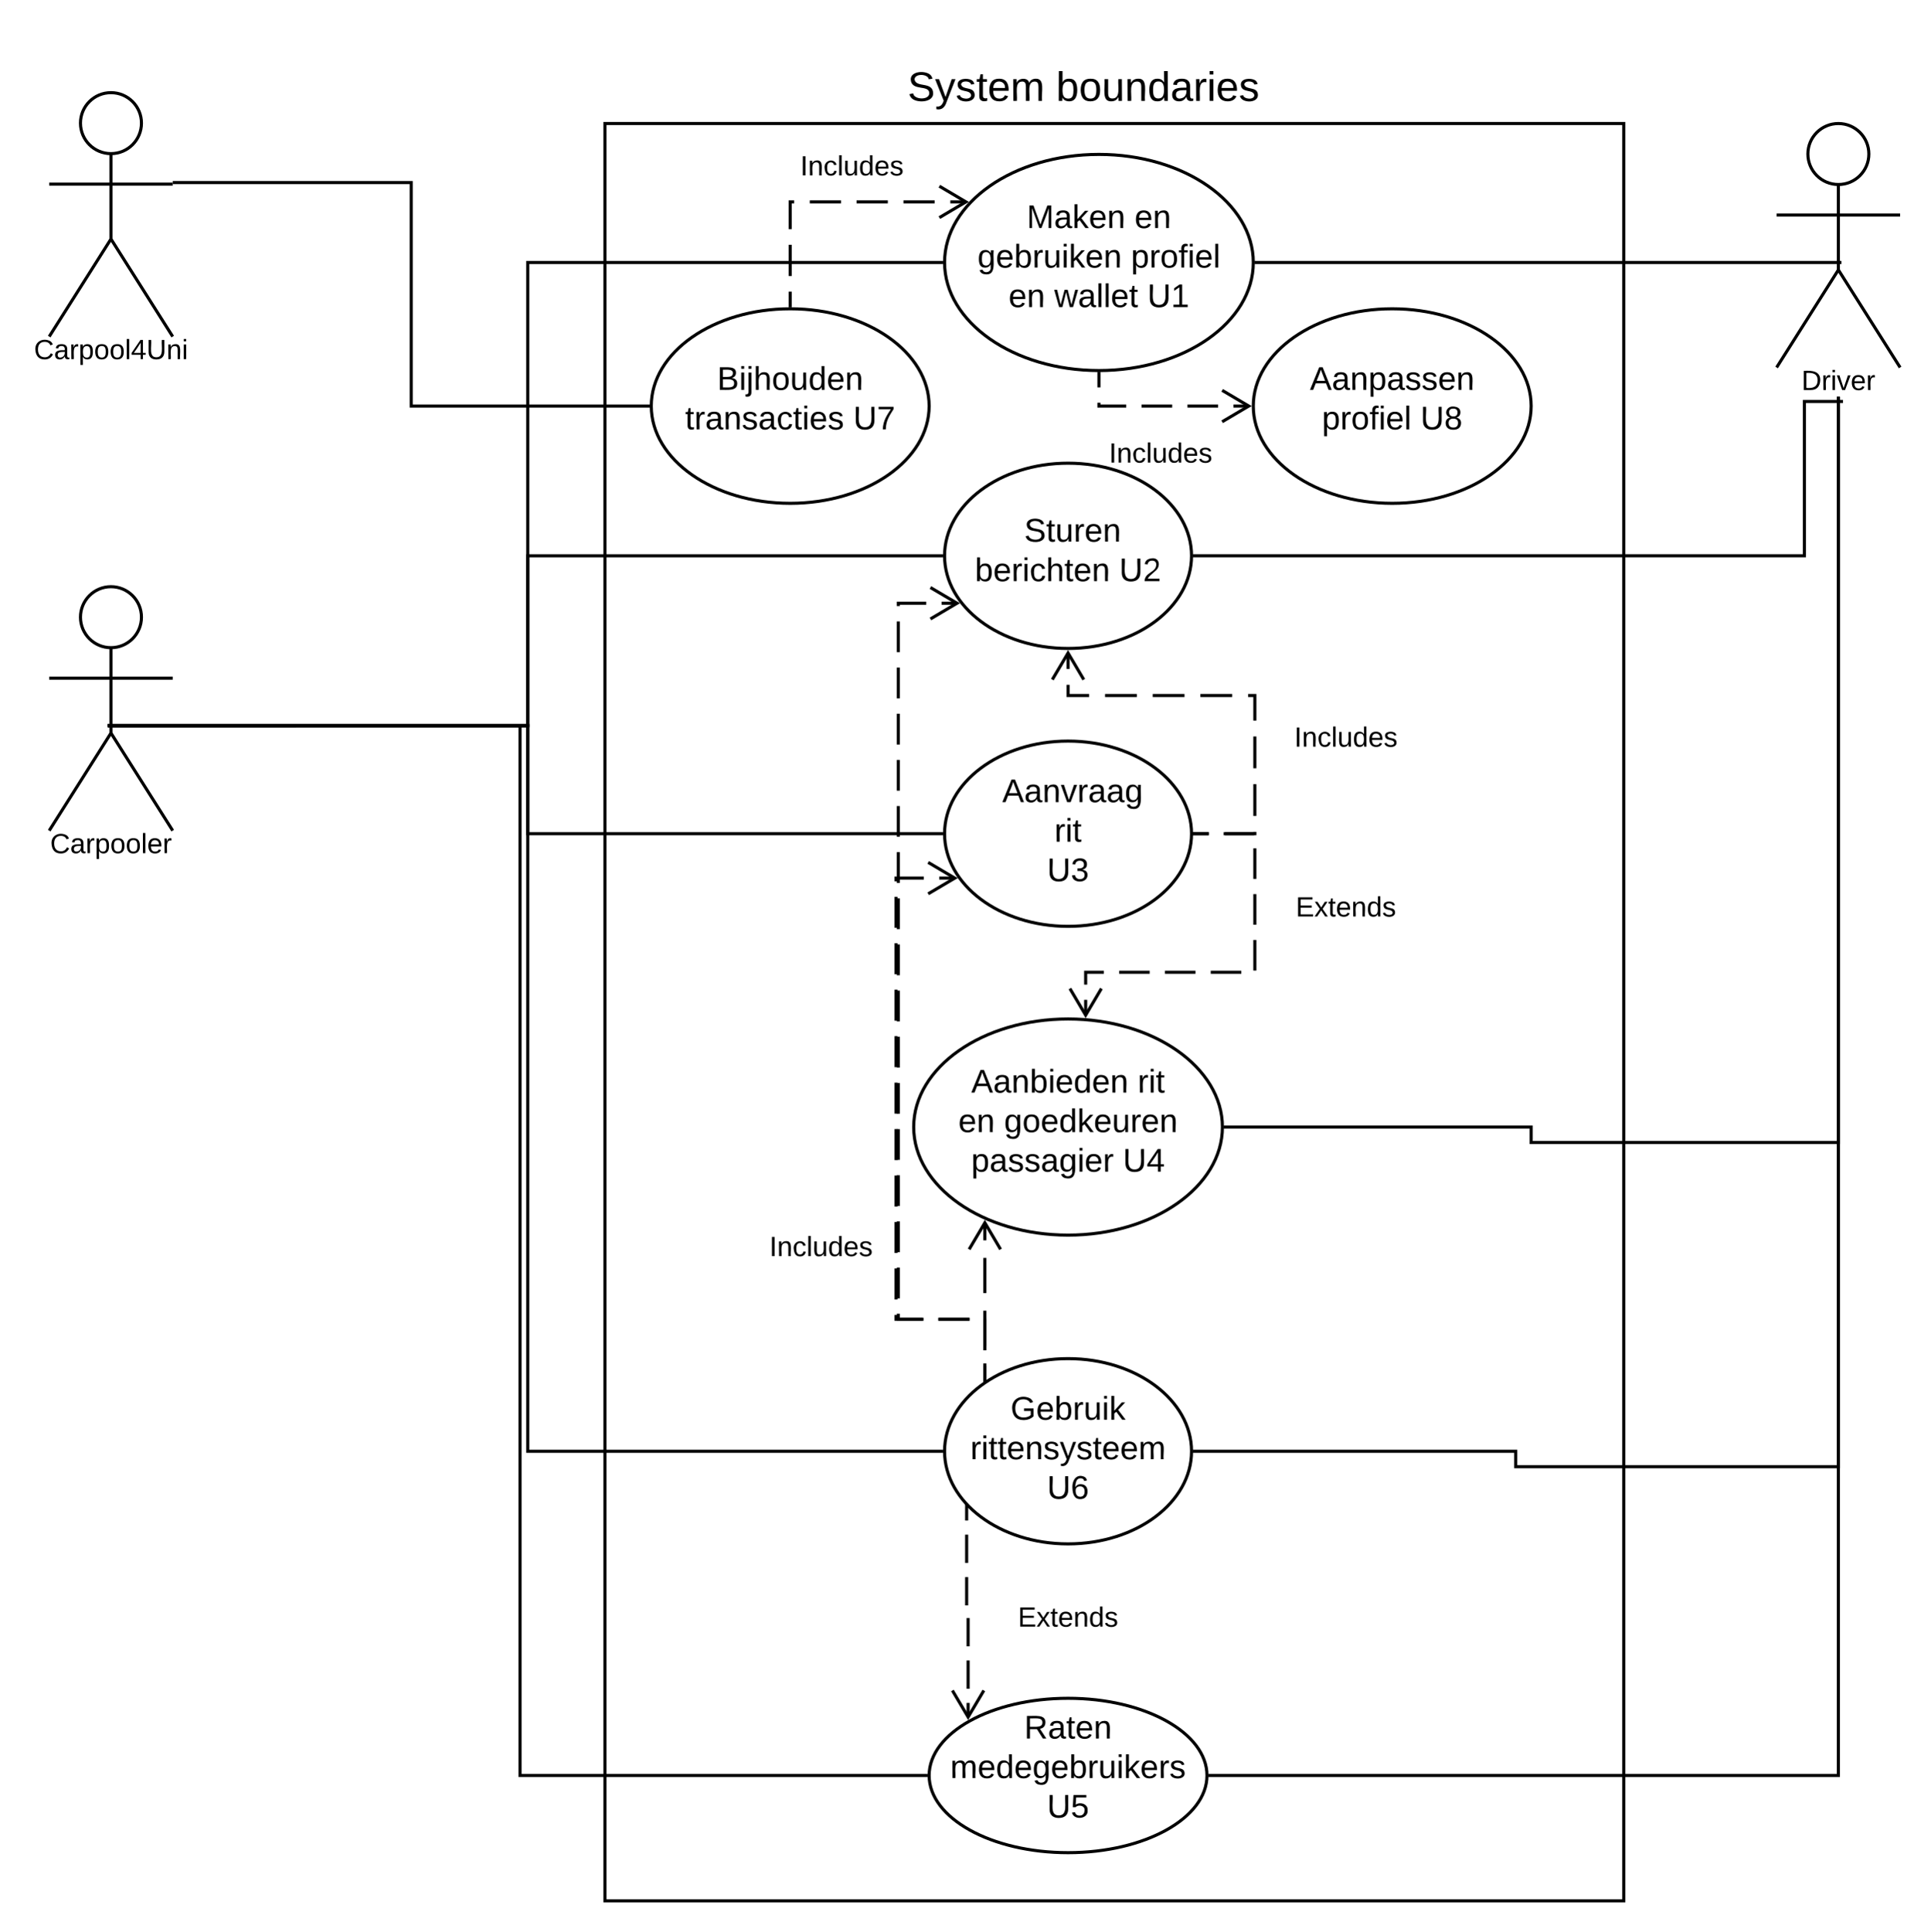 <svg xmlns="http://www.w3.org/2000/svg" xmlns:xlink="http://www.w3.org/1999/xlink" xmlns:lucid="lucid" width="1250.87" height="1251.2"><g transform="translate(-168.125 -60)" lucid:page-tab-id="0_0"><path d="M0 0h1870.4v1323.2H0z" fill="#fff"/><path d="M560 140h660v1151.2H560zM259.75 459.75c0 10.9-8.84 19.75-19.75 19.75-10.9 0-19.75-8.84-19.75-19.75 0-10.9 8.84-19.75 19.75-19.75 10.9 0 19.75 8.84 19.75 19.75z" stroke="#000" stroke-width="2" fill="#fff"/><path d="M200 440h80v158h-80z" fill="none"/><path d="M240 479.5v55.3l40 63.2m-40-63.2L200 598m0-98.75h80" stroke="#000" stroke-width="2" fill="none"/><use xlink:href="#a" transform="matrix(1,0,0,1,120,598) translate(80.6 14.6)"/><path d="M980 230c0 38.66-44.77 70-100 70s-100-31.34-100-70 44.77-70 100-70 100 31.34 100 70z" stroke="#000" stroke-width="2" fill="#fff"/><use xlink:href="#b" transform="matrix(1,0,0,1,780,160) translate(53.22 47.692)"/><use xlink:href="#c" transform="matrix(1,0,0,1,780,160) translate(123.086 47.692)"/><use xlink:href="#d" transform="matrix(1,0,0,1,780,160) translate(21.338 73.292)"/><use xlink:href="#e" transform="matrix(1,0,0,1,780,160) translate(120.775 73.292)"/><use xlink:href="#f" transform="matrix(1,0,0,1,780,160) translate(41.457 98.892)"/><use xlink:href="#g" transform="matrix(1,0,0,1,780,160) translate(71.086 98.892)"/><use xlink:href="#h" transform="matrix(1,0,0,1,780,160) translate(131.353 98.892)"/><path d="M940 420c0 33.14-35.82 60-80 60s-80-26.86-80-60 35.82-60 80-60 80 26.86 80 60z" stroke="#000" stroke-width="2" fill="#fff"/><use xlink:href="#i" transform="matrix(1,0,0,1,780,360) translate(45.664 50.817)"/><use xlink:href="#j" transform="matrix(1,0,0,1,780,360) translate(51.59 50.817)"/><use xlink:href="#k" transform="matrix(1,0,0,1,780,360) translate(19.649 76.417)"/><use xlink:href="#l" transform="matrix(1,0,0,1,780,360) translate(113.161 76.417)"/><path d="M940 600c0 33.14-35.82 60-80 60s-80-26.86-80-60 35.82-60 80-60 80 26.86 80 60z" stroke="#000" stroke-width="2" fill="#fff"/><use xlink:href="#i" transform="matrix(1,0,0,1,780,540) translate(31.442 39.567)"/><use xlink:href="#m" transform="matrix(1,0,0,1,780,540) translate(37.368 39.567)"/><use xlink:href="#n" transform="matrix(1,0,0,1,780,540) translate(71.175 65.167)"/><use xlink:href="#o" transform="matrix(1,0,0,1,780,540) translate(66.405 90.767)"/><path d="M960 790c0 38.66-44.77 70-100 70s-100-31.34-100-70 44.77-70 100-70 100 31.34 100 70z" stroke="#000" stroke-width="2" fill="#fff"/><use xlink:href="#p" transform="matrix(1,0,0,1,760,720) translate(37.279 47.692)"/><use xlink:href="#q" transform="matrix(1,0,0,1,760,720) translate(145.072 47.692)"/><use xlink:href="#f" transform="matrix(1,0,0,1,760,720) translate(28.924 73.292)"/><use xlink:href="#r" transform="matrix(1,0,0,1,760,720) translate(58.553 73.292)"/><use xlink:href="#s" transform="matrix(1,0,0,1,760,720) translate(37.279 98.892)"/><use xlink:href="#t" transform="matrix(1,0,0,1,760,720) translate(135.531 98.892)"/><path d="M940 1000c0 33.14-35.82 60-80 60s-80-26.86-80-60 35.82-60 80-60 80 26.86 80 60z" stroke="#000" stroke-width="2" fill="#fff"/><use xlink:href="#u" transform="matrix(1,0,0,1,780,940) translate(42.731 39.567)"/><use xlink:href="#v" transform="matrix(1,0,0,1,780,940) translate(16.686 65.167)"/><use xlink:href="#w" transform="matrix(1,0,0,1,780,940) translate(66.405 90.767)"/><path d="M950 1210c0 27.6-40.3 50-90 50s-90-22.4-90-50 40.3-50 90-50 90 22.4 90 50z" stroke="#000" stroke-width="2" fill="#fff"/><use xlink:href="#x" transform="matrix(1,0,0,1,770,1160) translate(61.59 26.077)"/><use xlink:href="#y" transform="matrix(1,0,0,1,770,1160) translate(13.679 51.677)"/><use xlink:href="#z" transform="matrix(1,0,0,1,770,1160) translate(76.405 77.277)"/><path d="M1378.75 159.75c0 10.9-8.84 19.75-19.75 19.75-10.9 0-19.75-8.84-19.75-19.75 0-10.9 8.84-19.75 19.75-19.75 10.9 0 19.75 8.84 19.75 19.75z" stroke="#000" stroke-width="2" fill="#fff"/><path d="M1319 140h80v158h-80z" fill="none"/><path d="M1359 179.5v55.3l40 63.2m-40-63.2l-40 63.2m0-98.75h80" stroke="#000" stroke-width="2" fill="none"/><use xlink:href="#A" transform="matrix(1,0,0,1,1239,298) translate(96.1 14.6)"/><path d="M241 530h269V420h269M241 530h-3" stroke="#000" stroke-width="2" fill="none"/><path d="M780 420v.38l.03.62H779v-2h1.03z"/><path d="M241 530h269v70h269M241 530h-3" stroke="#000" stroke-width="2" fill="none"/><path d="M780 600v.38l.03.62H779v-2h1.03z"/><path d="M241 530h269V230h269M241 530h-3" stroke="#000" stroke-width="2" fill="none"/><path d="M780 230v1h-1v-2h1.02z"/><path d="M1359 320v480h-199v-10H961" stroke="#000" stroke-width="2" fill="none"/><path d="M1360 320h-2v-3h2zM961 791h-1.02l.02-1v-1h1z"/><path d="M1359 320v890H951" stroke="#000" stroke-width="2" fill="none"/><path d="M1360 320h-2v-3h2zM951 1211h-1.03l.03-1v-.43l-.03-.57H951z"/><path d="M241 530h269v470h269M241 530h-3" stroke="#000" stroke-width="2" fill="none"/><path d="M780 1000v.38l.03.62H779v-2h1.03z"/><path d="M1359 320v690h-209v-10H941" stroke="#000" stroke-width="2" fill="none"/><path d="M1360 320h-2v-3h2zM941 1001h-1.03l.03-1v-.38l-.03-.62H941z"/><path d="M1358 230H981M1358 230h3" stroke="#000" stroke-width="2" fill="none"/><path d="M981 231h-1.02l.02-1v-1h1z"/><path d="M1359 320h-22v100H941" stroke="#000" stroke-width="2" fill="none"/><path d="M1362 321h-3v-2h3zM941 421h-1.03l.03-1v-.38l-.03-.62H941z"/><path d="M241 530h264v680h264M241 530h-3" stroke="#000" stroke-width="2" fill="none"/><path d="M770 1210v.43l.03.57H769v-2h1.03z"/><path d="M241 530h119M241 530h-3" stroke="#000" stroke-width="2" fill="none"/><path d="M920 510h240v60H920z" stroke="#000" stroke-opacity="0" stroke-width="2" fill="#fff" fill-opacity="0"/><use xlink:href="#B" transform="matrix(1,0,0,1,925,515) translate(81.525 28.6)"/><path d="M941 600h40v-89.5H860v-27.54" fill="none"/><path d="M941 600h10.3m10.3 0H981v-1.2m0-10.3v-20.58m0-10.3v-20.6m0-10.3V510.5h-4.37m-10.3 0h-20.6m-10.3 0h-20.58m-10.3 0h-20.6m-10.3 0H860v-6.94m0-10.3v-10.3" stroke="#000" stroke-width="2" fill="none"/><path d="M941 601h-1.03l.03-1v-.38l-.03-.62H941zM871.04 499.67l-1.72 1.02-9.32-15.77-9.32 15.76-1.72-1.03L860 481z"/><path d="M941 600h40v89.75H871.4v27.78" fill="none"/><path d="M941 600h9.9m9.9 0h19.77m.43 9.47v19.8m0 9.88v19.8m0 9.88v19.8m-8.76 1.12h-19.8m-9.9 0h-19.77m-9.9 0H893.1m-9.9 0h-11.8v8m0 9.88v9.9" stroke="#000" stroke-width="2" fill="none"/><path d="M941 601h-1.03l.03-1v-.38l-.03-.62H941zM882.44 700.82L871.4 719.5l-11.04-18.68 1.72-1.02 9.32 15.76 9.32-15.76z"/><path d="M920 620h240v60H920z" stroke="#000" stroke-opacity="0" stroke-width="2" fill="#fff" fill-opacity="0"/><use xlink:href="#C" transform="matrix(1,0,0,1,925,625) translate(82.5 28.6)"/><path d="M794.3 1035.7v69.2h.96v67.25" fill="none"/><path d="M794.3 1035.7v9.15m0 9.16v18.33m0 9.16v18.32m.96 8.2v18.32m0 9.16v18.33m0 9.16v9.15" stroke="#000" stroke-width="2" fill="none"/><path d="M794.74 1034.7l.56.57v.42h-2v-2.6zM806.3 1155.44l-11.04 18.67-11.04-18.66 1.72-1 9.32 15.74 9.32-15.75z"/><path d="M740 1080h240v60H740z" stroke="#000" stroke-opacity="0" stroke-width="2" fill="#fff" fill-opacity="0"/><use xlink:href="#C" transform="matrix(1,0,0,1,745,1085) translate(82.5 28.6)"/><path d="M806.1 954.5v-40h-57.53V628.76h38.03" fill="none"/><path d="M806.1 954.5v-10.03m0-10.03V914.5h-.13m-10.03 0h-20.06m-10.04 0h-17.27v-2.78m0-10.03V881.6m0-10.03v-20.07m0-10.03v-20.06m0-10.03v-20.06m0-10.03v-20.05m0-10.03v-20.06m0-10.03v-20.06m0-10.03v-20.07m0-10.03v-20.06m0-10.03v-2.1h17.97m10.03 0h10.03" stroke="#000" stroke-width="2" fill="none"/><path d="M807.1 955.03l-2 1.37v-1.9h2zM788.57 628.76L769.9 639.8l-1.02-1.72 15.76-9.32-15.76-9.32 1.02-1.72z"/><path d="M806.1 954.5v-40h-56.07V450.7h38.03" fill="none"/><path d="M806.1 954.5v-9.97m0-9.96v-19.93m-9.83-.14h-19.93m-9.97 0h-16.34v-3.58m0-9.97v-19.93m0-9.96v-19.93m0-9.97v-19.93m0-9.96v-19.93m0-9.96v-19.93m0-9.97v-19.93m0-9.96v-19.94m0-9.97v-19.94m0-9.96v-19.93m0-9.97v-19.93m0-9.96V582.1m0-9.96V552.2m0-9.98V522.3m0-9.97V492.4m0-9.97V462.5m0-9.96v-1.83h18.1m9.97 0h9.96" stroke="#000" stroke-width="2" fill="none"/><path d="M807.1 955.03l-2 1.37v-1.9h2zM790.03 450.7l-18.67 11.06-1.02-1.73 15.76-9.32-15.76-9.3 1.02-1.73z"/><path d="M806.1 954.5V852" fill="none"/><path d="M806.1 954.5v-11.4m0-11.38v-22.78m0-11.4v-22.77m0-11.4V852" stroke="#000" stroke-width="2" fill="none"/><path d="M807.1 955.03l-2 1.37v-1.9h2zM817.13 868.7l-1.72 1.02-9.3-15.76-9.33 15.76-1.72-1.02 11.04-18.67z"/><path d="M580 840h240v60H580z" stroke="#000" stroke-opacity="0" stroke-width="2" fill="#fff" fill-opacity="0"/><use xlink:href="#B" transform="matrix(1,0,0,1,585,845) translate(81.525 28.6)"/><path d="M740 80h260v80H740z" stroke="#000" stroke-opacity="0" stroke-width="2" fill="#fff" fill-opacity="0"/><use xlink:href="#D" transform="matrix(1,0,0,1,745,85) translate(11.037 40.333)"/><use xlink:href="#E" transform="matrix(1,0,0,1,745,85) translate(107.259 40.333)"/><path d="M1160 323c0 34.8-40.3 63-90 63s-90-28.2-90-63 40.3-63 90-63 90 28.2 90 63z" stroke="#000" stroke-width="2" fill="#fff"/><use xlink:href="#F" transform="matrix(1,0,0,1,980,260) translate(36.672 52.504)"/><use xlink:href="#G" transform="matrix(1,0,0,1,980,260) translate(44.494 78.104)"/><use xlink:href="#H" transform="matrix(1,0,0,1,980,260) translate(108.316 78.104)"/><path d="M880 301v22h97.04" fill="none"/><path d="M880 301v9.92m0 9.92V323h17.68m9.92 0h19.84m9.92 0h19.84m9.92 0h9.92" stroke="#000" stroke-width="2" fill="none"/><path d="M880 300h1v1h-2v-1.02zM979 323l-18.67 11.04-1.02-1.72 15.77-9.32-15.76-9.32 1.03-1.72z"/><path d="M800 326h240v60H800z" stroke="#000" stroke-opacity="0" stroke-width="2" fill="#fff" fill-opacity="0"/><g><use xlink:href="#B" transform="matrix(1,0,0,1,805,331) translate(81.525 28.6)"/></g><path d="M259.75 139.75c0 10.9-8.84 19.75-19.75 19.75-10.9 0-19.75-8.84-19.75-19.75 0-10.9 8.84-19.75 19.75-19.75 10.9 0 19.75 8.84 19.75 19.75z" stroke="#000" stroke-width="2" fill="#fff"/><path d="M200 120h80v158h-80z" fill="none"/><path d="M240 159.5v55.3l40 63.2m-40-63.2L200 278m0-98.75h80" stroke="#000" stroke-width="2" fill="none"/><g><use xlink:href="#I" transform="matrix(1,0,0,1,120,278) translate(70.125 14.6)"/></g><path d="M770 323c0 34.8-40.3 63-90 63s-90-28.2-90-63 40.3-63 90-63 90 28.2 90 63z" stroke="#000" stroke-width="2" fill="#fff"/><g><use xlink:href="#J" transform="matrix(1,0,0,1,590,260) translate(42.657 52.504)"/><use xlink:href="#K" transform="matrix(1,0,0,1,590,260) translate(21.946 78.104)"/><use xlink:href="#L" transform="matrix(1,0,0,1,590,260) translate(130.864 78.104)"/></g><path d="M280 178.25h154.5V323H589" stroke="#000" stroke-width="2" fill="none"/><path/><path d="M590 323v.7l.02.3H589v-2h1.03z"/><path d="M680 259v-68.24h113.84" fill="none"/><path d="M680 259v-10.12m0-10.1v-20.24m0-10.12v-17.66h2.57m10.12 0h20.22m10.1 0h20.24m10.12 0h20.23m10.13 0h10.1" stroke="#000" stroke-width="2" fill="none"/><path d="M681 260.03l-1-.03h-1v-1h2zM795.8 190.76l-18.66 11.04-1.02-1.72 15.76-9.32-15.76-9.32 1.02-1.72z"/><path d="M600 140h240v60H600z" stroke="#000" stroke-opacity="0" stroke-width="2" fill="#fff" fill-opacity="0"/><g><use xlink:href="#B" transform="matrix(1,0,0,1,605,145) translate(81.525 28.6)"/></g><defs><path d="M212-179c-10-28-35-45-73-45-59 0-87 40-87 99 0 60 29 101 89 101 43 0 62-24 78-52l27 14C228-24 195 4 139 4 59 4 22-46 18-125c-6-104 99-153 187-111 19 9 31 26 39 46" id="M"/><path d="M141-36C126-15 110 5 73 4 37 3 15-17 15-53c-1-64 63-63 125-63 3-35-9-54-41-54-24 1-41 7-42 31l-33-3c5-37 33-52 76-52 45 0 72 20 72 64v82c-1 20 7 32 28 27v20c-31 9-61-2-59-35zM48-53c0 20 12 33 32 33 41-3 63-29 60-74-43 2-92-5-92 41" id="N"/><path d="M114-163C36-179 61-72 57 0H25l-1-190h30c1 12-1 29 2 39 6-27 23-49 58-41v29" id="O"/><path d="M115-194c55 1 70 41 70 98S169 2 115 4C84 4 66-9 55-30l1 105H24l-1-265h31l2 30c10-21 28-34 59-34zm-8 174c40 0 45-34 45-75s-6-73-45-74c-42 0-51 32-51 76 0 43 10 73 51 73" id="P"/><path d="M100-194c62-1 85 37 85 99 1 63-27 99-86 99S16-35 15-95c0-66 28-99 85-99zM99-20c44 1 53-31 53-75 0-43-8-75-51-75s-53 32-53 75 10 74 51 75" id="Q"/><path d="M24 0v-261h32V0H24" id="R"/><path d="M100-194c63 0 86 42 84 106H49c0 40 14 67 53 68 26 1 43-12 49-29l28 8c-11 28-37 45-77 45C44 4 14-33 15-96c1-61 26-98 85-98zm52 81c6-60-76-77-97-28-3 7-6 17-6 28h103" id="S"/><g id="a"><use transform="matrix(0.05,0,0,0.05,0,0)" xlink:href="#M"/><use transform="matrix(0.05,0,0,0.05,12.95,0)" xlink:href="#N"/><use transform="matrix(0.05,0,0,0.05,22.95,0)" xlink:href="#O"/><use transform="matrix(0.05,0,0,0.05,28.9,0)" xlink:href="#P"/><use transform="matrix(0.05,0,0,0.05,38.9,0)" xlink:href="#Q"/><use transform="matrix(0.05,0,0,0.05,48.9,0)" xlink:href="#Q"/><use transform="matrix(0.05,0,0,0.05,58.9,0)" xlink:href="#R"/><use transform="matrix(0.05,0,0,0.05,62.85,0)" xlink:href="#S"/><use transform="matrix(0.05,0,0,0.05,72.85,0)" xlink:href="#O"/></g><path d="M240 0l2-218c-23 76-54 145-80 218h-23L58-218 59 0H30v-248h44l77 211c21-75 51-140 76-211h43V0h-30" id="T"/><path d="M143 0L79-87 56-68V0H24v-261h32v163l83-92h37l-77 82L181 0h-38" id="U"/><path d="M117-194c89-4 53 116 60 194h-32v-121c0-31-8-49-39-48C34-167 62-67 57 0H25l-1-190h30c1 10-1 24 2 32 11-22 29-35 61-36" id="V"/><g id="b"><use transform="matrix(0.059,0,0,0.059,0,0)" xlink:href="#T"/><use transform="matrix(0.059,0,0,0.059,17.719,0)" xlink:href="#N"/><use transform="matrix(0.059,0,0,0.059,29.57,0)" xlink:href="#U"/><use transform="matrix(0.059,0,0,0.059,40.237,0)" xlink:href="#S"/><use transform="matrix(0.059,0,0,0.059,52.089,0)" xlink:href="#V"/></g><g id="c"><use transform="matrix(0.059,0,0,0.059,0,0)" xlink:href="#S"/><use transform="matrix(0.059,0,0,0.059,11.852,0)" xlink:href="#V"/></g><path d="M177-190C167-65 218 103 67 71c-23-6-38-20-44-43l32-5c15 47 100 32 89-28v-30C133-14 115 1 83 1 29 1 15-40 15-95c0-56 16-97 71-98 29-1 48 16 59 35 1-10 0-23 2-32h30zM94-22c36 0 50-32 50-73 0-42-14-75-50-75-39 0-46 34-46 75s6 73 46 73" id="W"/><path d="M115-194c53 0 69 39 70 98 0 66-23 100-70 100C84 3 66-7 56-30L54 0H23l1-261h32v101c10-23 28-34 59-34zm-8 174c40 0 45-34 45-75 0-40-5-75-45-74-42 0-51 32-51 76 0 43 10 73 51 73" id="X"/><path d="M84 4C-5 8 30-112 23-190h32v120c0 31 7 50 39 49 72-2 45-101 50-169h31l1 190h-30c-1-10 1-25-2-33-11 22-28 36-60 37" id="Y"/><path d="M24-231v-30h32v30H24zM24 0v-190h32V0H24" id="Z"/><g id="d"><use transform="matrix(0.059,0,0,0.059,0,0)" xlink:href="#W"/><use transform="matrix(0.059,0,0,0.059,11.852,0)" xlink:href="#S"/><use transform="matrix(0.059,0,0,0.059,23.704,0)" xlink:href="#X"/><use transform="matrix(0.059,0,0,0.059,35.556,0)" xlink:href="#O"/><use transform="matrix(0.059,0,0,0.059,42.607,0)" xlink:href="#Y"/><use transform="matrix(0.059,0,0,0.059,54.459,0)" xlink:href="#Z"/><use transform="matrix(0.059,0,0,0.059,59.141,0)" xlink:href="#U"/><use transform="matrix(0.059,0,0,0.059,69.807,0)" xlink:href="#S"/><use transform="matrix(0.059,0,0,0.059,81.659,0)" xlink:href="#V"/></g><path d="M101-234c-31-9-42 10-38 44h38v23H63V0H32v-167H5v-23h27c-7-52 17-82 69-68v24" id="aa"/><g id="e"><use transform="matrix(0.059,0,0,0.059,0,0)" xlink:href="#P"/><use transform="matrix(0.059,0,0,0.059,11.852,0)" xlink:href="#O"/><use transform="matrix(0.059,0,0,0.059,18.904,0)" xlink:href="#Q"/><use transform="matrix(0.059,0,0,0.059,30.756,0)" xlink:href="#aa"/><use transform="matrix(0.059,0,0,0.059,36.681,0)" xlink:href="#Z"/><use transform="matrix(0.059,0,0,0.059,41.363,0)" xlink:href="#S"/><use transform="matrix(0.059,0,0,0.059,53.215,0)" xlink:href="#R"/></g><g id="f"><use transform="matrix(0.059,0,0,0.059,0,0)" xlink:href="#S"/><use transform="matrix(0.059,0,0,0.059,11.852,0)" xlink:href="#V"/></g><path d="M206 0h-36l-40-164L89 0H53L-1-190h32L70-26l43-164h34l41 164 42-164h31" id="ab"/><path d="M59-47c-2 24 18 29 38 22v24C64 9 27 4 27-40v-127H5v-23h24l9-43h21v43h35v23H59v120" id="ac"/><g id="g"><use transform="matrix(0.059,0,0,0.059,0,0)" xlink:href="#ab"/><use transform="matrix(0.059,0,0,0.059,15.348,0)" xlink:href="#N"/><use transform="matrix(0.059,0,0,0.059,27.2,0)" xlink:href="#R"/><use transform="matrix(0.059,0,0,0.059,31.881,0)" xlink:href="#R"/><use transform="matrix(0.059,0,0,0.059,36.563,0)" xlink:href="#S"/><use transform="matrix(0.059,0,0,0.059,48.415,0)" xlink:href="#ac"/></g><path d="M232-93c-1 65-40 97-104 97C67 4 28-28 28-90v-158h33c8 89-33 224 67 224 102 0 64-133 71-224h33v155" id="ad"/><path d="M27 0v-27h64v-190l-56 39v-29l58-41h29v221h61V0H27" id="ae"/><g id="h"><use transform="matrix(0.059,0,0,0.059,0,0)" xlink:href="#ad"/><use transform="matrix(0.059,0,0,0.059,15.348,0)" xlink:href="#ae"/></g><path d="M185-189c-5-48-123-54-124 2 14 75 158 14 163 119 3 78-121 87-175 55-17-10-28-26-33-46l33-7c5 56 141 63 141-1 0-78-155-14-162-118-5-82 145-84 179-34 5 7 8 16 11 25" id="af"/><g id="j"><use transform="matrix(0.059,0,0,0.059,0,0)" xlink:href="#af"/><use transform="matrix(0.059,0,0,0.059,14.222,0)" xlink:href="#ac"/><use transform="matrix(0.059,0,0,0.059,20.148,0)" xlink:href="#Y"/><use transform="matrix(0.059,0,0,0.059,32,0)" xlink:href="#O"/><use transform="matrix(0.059,0,0,0.059,39.052,0)" xlink:href="#S"/><use transform="matrix(0.059,0,0,0.059,50.904,0)" xlink:href="#V"/></g><path d="M96-169c-40 0-48 33-48 73s9 75 48 75c24 0 41-14 43-38l32 2c-6 37-31 61-74 61-59 0-76-41-82-99-10-93 101-131 147-64 4 7 5 14 7 22l-32 3c-4-21-16-35-41-35" id="ag"/><path d="M106-169C34-169 62-67 57 0H25v-261h32l-1 103c12-21 28-36 61-36 89 0 53 116 60 194h-32v-121c2-32-8-49-39-48" id="ah"/><g id="k"><use transform="matrix(0.059,0,0,0.059,0,0)" xlink:href="#X"/><use transform="matrix(0.059,0,0,0.059,11.852,0)" xlink:href="#S"/><use transform="matrix(0.059,0,0,0.059,23.704,0)" xlink:href="#O"/><use transform="matrix(0.059,0,0,0.059,30.756,0)" xlink:href="#Z"/><use transform="matrix(0.059,0,0,0.059,35.437,0)" xlink:href="#ag"/><use transform="matrix(0.059,0,0,0.059,46.104,0)" xlink:href="#ah"/><use transform="matrix(0.059,0,0,0.059,57.956,0)" xlink:href="#ac"/><use transform="matrix(0.059,0,0,0.059,63.881,0)" xlink:href="#S"/><use transform="matrix(0.059,0,0,0.059,75.733,0)" xlink:href="#V"/></g><path d="M101-251c82-7 93 87 43 132L82-64C71-53 59-42 53-27h129V0H18c2-99 128-94 128-182 0-28-16-43-45-43s-46 15-49 41l-32-3c6-41 34-60 81-64" id="ai"/><g id="l"><use transform="matrix(0.059,0,0,0.059,0,0)" xlink:href="#ad"/><use transform="matrix(0.059,0,0,0.059,15.348,0)" xlink:href="#ai"/></g><path d="M205 0l-28-72H64L36 0H1l101-248h38L239 0h-34zm-38-99l-47-123c-12 45-31 82-46 123h93" id="aj"/><path d="M108 0H70L1-190h34L89-25l56-165h34" id="ak"/><g id="m"><use transform="matrix(0.059,0,0,0.059,0,0)" xlink:href="#aj"/><use transform="matrix(0.059,0,0,0.059,14.222,0)" xlink:href="#N"/><use transform="matrix(0.059,0,0,0.059,26.074,0)" xlink:href="#V"/><use transform="matrix(0.059,0,0,0.059,37.926,0)" xlink:href="#ak"/><use transform="matrix(0.059,0,0,0.059,48.593,0)" xlink:href="#O"/><use transform="matrix(0.059,0,0,0.059,55.644,0)" xlink:href="#N"/><use transform="matrix(0.059,0,0,0.059,67.496,0)" xlink:href="#N"/><use transform="matrix(0.059,0,0,0.059,79.348,0)" xlink:href="#W"/></g><g id="n"><use transform="matrix(0.059,0,0,0.059,0,0)" xlink:href="#O"/><use transform="matrix(0.059,0,0,0.059,7.052,0)" xlink:href="#Z"/><use transform="matrix(0.059,0,0,0.059,11.733,0)" xlink:href="#ac"/></g><path d="M126-127c33 6 58 20 58 59 0 88-139 92-164 29-3-8-5-16-6-25l32-3c6 27 21 44 54 44 32 0 52-15 52-46 0-38-36-46-79-43v-28c39 1 72-4 72-42 0-27-17-43-46-43-28 0-47 15-49 41l-32-3c6-42 35-63 81-64 48-1 79 21 79 65 0 36-21 52-52 59" id="al"/><g id="o"><use transform="matrix(0.059,0,0,0.059,0,0)" xlink:href="#ad"/><use transform="matrix(0.059,0,0,0.059,15.348,0)" xlink:href="#al"/></g><path d="M85-194c31 0 48 13 60 33l-1-100h32l1 261h-30c-2-10 0-23-3-31C134-8 116 4 85 4 32 4 16-35 15-94c0-66 23-100 70-100zm9 24c-40 0-46 34-46 75 0 40 6 74 45 74 42 0 51-32 51-76 0-42-9-74-50-73" id="am"/><g id="p"><use transform="matrix(0.059,0,0,0.059,0,0)" xlink:href="#aj"/><use transform="matrix(0.059,0,0,0.059,14.222,0)" xlink:href="#N"/><use transform="matrix(0.059,0,0,0.059,26.074,0)" xlink:href="#V"/><use transform="matrix(0.059,0,0,0.059,37.926,0)" xlink:href="#X"/><use transform="matrix(0.059,0,0,0.059,49.778,0)" xlink:href="#Z"/><use transform="matrix(0.059,0,0,0.059,54.459,0)" xlink:href="#S"/><use transform="matrix(0.059,0,0,0.059,66.311,0)" xlink:href="#am"/><use transform="matrix(0.059,0,0,0.059,78.163,0)" xlink:href="#S"/><use transform="matrix(0.059,0,0,0.059,90.015,0)" xlink:href="#V"/></g><g id="q"><use transform="matrix(0.059,0,0,0.059,0,0)" xlink:href="#O"/><use transform="matrix(0.059,0,0,0.059,7.052,0)" xlink:href="#Z"/><use transform="matrix(0.059,0,0,0.059,11.733,0)" xlink:href="#ac"/></g><g id="r"><use transform="matrix(0.059,0,0,0.059,0,0)" xlink:href="#W"/><use transform="matrix(0.059,0,0,0.059,11.852,0)" xlink:href="#Q"/><use transform="matrix(0.059,0,0,0.059,23.704,0)" xlink:href="#S"/><use transform="matrix(0.059,0,0,0.059,35.556,0)" xlink:href="#am"/><use transform="matrix(0.059,0,0,0.059,47.407,0)" xlink:href="#U"/><use transform="matrix(0.059,0,0,0.059,58.074,0)" xlink:href="#S"/><use transform="matrix(0.059,0,0,0.059,69.926,0)" xlink:href="#Y"/><use transform="matrix(0.059,0,0,0.059,81.778,0)" xlink:href="#O"/><use transform="matrix(0.059,0,0,0.059,88.83,0)" xlink:href="#S"/><use transform="matrix(0.059,0,0,0.059,100.681,0)" xlink:href="#V"/></g><path d="M135-143c-3-34-86-38-87 0 15 53 115 12 119 90S17 21 10-45l28-5c4 36 97 45 98 0-10-56-113-15-118-90-4-57 82-63 122-42 12 7 21 19 24 35" id="an"/><g id="s"><use transform="matrix(0.059,0,0,0.059,0,0)" xlink:href="#P"/><use transform="matrix(0.059,0,0,0.059,11.852,0)" xlink:href="#N"/><use transform="matrix(0.059,0,0,0.059,23.704,0)" xlink:href="#an"/><use transform="matrix(0.059,0,0,0.059,34.37,0)" xlink:href="#an"/><use transform="matrix(0.059,0,0,0.059,45.037,0)" xlink:href="#N"/><use transform="matrix(0.059,0,0,0.059,56.889,0)" xlink:href="#W"/><use transform="matrix(0.059,0,0,0.059,68.741,0)" xlink:href="#Z"/><use transform="matrix(0.059,0,0,0.059,73.422,0)" xlink:href="#S"/><use transform="matrix(0.059,0,0,0.059,85.274,0)" xlink:href="#O"/></g><path d="M155-56V0h-30v-56H8v-25l114-167h33v167h35v25h-35zm-30-156c-27 46-58 90-88 131h88v-131" id="ao"/><g id="t"><use transform="matrix(0.059,0,0,0.059,0,0)" xlink:href="#ad"/><use transform="matrix(0.059,0,0,0.059,15.348,0)" xlink:href="#ao"/></g><path d="M143 4C61 4 22-44 18-125c-5-107 100-154 193-111 17 8 29 25 37 43l-32 9c-13-25-37-40-76-40-61 0-88 39-88 99 0 61 29 100 91 101 35 0 62-11 79-27v-45h-74v-28h105v86C228-13 192 4 143 4" id="ap"/><g id="u"><use transform="matrix(0.059,0,0,0.059,0,0)" xlink:href="#ap"/><use transform="matrix(0.059,0,0,0.059,16.593,0)" xlink:href="#S"/><use transform="matrix(0.059,0,0,0.059,28.444,0)" xlink:href="#X"/><use transform="matrix(0.059,0,0,0.059,40.296,0)" xlink:href="#O"/><use transform="matrix(0.059,0,0,0.059,47.348,0)" xlink:href="#Y"/><use transform="matrix(0.059,0,0,0.059,59.2,0)" xlink:href="#Z"/><use transform="matrix(0.059,0,0,0.059,63.881,0)" xlink:href="#U"/></g><path d="M179-190L93 31C79 59 56 82 12 73V49c39 6 53-20 64-50L1-190h34L92-34l54-156h33" id="aq"/><path d="M210-169c-67 3-38 105-44 169h-31v-121c0-29-5-50-35-48C34-165 62-65 56 0H25l-1-190h30c1 10-1 24 2 32 10-44 99-50 107 0 11-21 27-35 58-36 85-2 47 119 55 194h-31v-121c0-29-5-49-35-48" id="ar"/><g id="v"><use transform="matrix(0.059,0,0,0.059,0,0)" xlink:href="#O"/><use transform="matrix(0.059,0,0,0.059,7.052,0)" xlink:href="#Z"/><use transform="matrix(0.059,0,0,0.059,11.733,0)" xlink:href="#ac"/><use transform="matrix(0.059,0,0,0.059,17.659,0)" xlink:href="#ac"/><use transform="matrix(0.059,0,0,0.059,23.585,0)" xlink:href="#S"/><use transform="matrix(0.059,0,0,0.059,35.437,0)" xlink:href="#V"/><use transform="matrix(0.059,0,0,0.059,47.289,0)" xlink:href="#an"/><use transform="matrix(0.059,0,0,0.059,57.956,0)" xlink:href="#aq"/><use transform="matrix(0.059,0,0,0.059,68.622,0)" xlink:href="#an"/><use transform="matrix(0.059,0,0,0.059,79.289,0)" xlink:href="#ac"/><use transform="matrix(0.059,0,0,0.059,85.215,0)" xlink:href="#S"/><use transform="matrix(0.059,0,0,0.059,97.067,0)" xlink:href="#S"/><use transform="matrix(0.059,0,0,0.059,108.919,0)" xlink:href="#ar"/></g><path d="M110-160c48 1 74 30 74 79 0 53-28 85-80 85-65 0-83-55-86-122-5-90 50-162 133-122 14 7 22 21 27 39l-31 6c-5-40-67-38-82-6-9 19-15 44-15 74 11-20 30-34 60-33zm-7 138c34 0 49-23 49-58s-16-56-50-56c-29 0-50 16-49 49 1 36 15 65 50 65" id="as"/><g id="w"><use transform="matrix(0.059,0,0,0.059,0,0)" xlink:href="#ad"/><use transform="matrix(0.059,0,0,0.059,15.348,0)" xlink:href="#as"/></g><path d="M233-177c-1 41-23 64-60 70L243 0h-38l-65-103H63V0H30v-248c88 3 205-21 203 71zM63-129c60-2 137 13 137-47 0-61-80-42-137-45v92" id="at"/><g id="x"><use transform="matrix(0.059,0,0,0.059,0,0)" xlink:href="#at"/><use transform="matrix(0.059,0,0,0.059,15.348,0)" xlink:href="#N"/><use transform="matrix(0.059,0,0,0.059,27.2,0)" xlink:href="#ac"/><use transform="matrix(0.059,0,0,0.059,33.126,0)" xlink:href="#S"/><use transform="matrix(0.059,0,0,0.059,44.978,0)" xlink:href="#V"/></g><g id="y"><use transform="matrix(0.059,0,0,0.059,0,0)" xlink:href="#ar"/><use transform="matrix(0.059,0,0,0.059,17.719,0)" xlink:href="#S"/><use transform="matrix(0.059,0,0,0.059,29.57,0)" xlink:href="#am"/><use transform="matrix(0.059,0,0,0.059,41.422,0)" xlink:href="#S"/><use transform="matrix(0.059,0,0,0.059,53.274,0)" xlink:href="#W"/><use transform="matrix(0.059,0,0,0.059,65.126,0)" xlink:href="#S"/><use transform="matrix(0.059,0,0,0.059,76.978,0)" xlink:href="#X"/><use transform="matrix(0.059,0,0,0.059,88.83,0)" xlink:href="#O"/><use transform="matrix(0.059,0,0,0.059,95.881,0)" xlink:href="#Y"/><use transform="matrix(0.059,0,0,0.059,107.733,0)" xlink:href="#Z"/><use transform="matrix(0.059,0,0,0.059,112.415,0)" xlink:href="#U"/><use transform="matrix(0.059,0,0,0.059,123.081,0)" xlink:href="#S"/><use transform="matrix(0.059,0,0,0.059,134.933,0)" xlink:href="#O"/><use transform="matrix(0.059,0,0,0.059,141.985,0)" xlink:href="#an"/></g><path d="M54-142c48-35 137-8 131 61C196 18 31 33 14-55l32-4c7 23 22 37 52 37 35-1 51-22 54-58 4-55-73-65-99-34H22l8-134h141v27H59" id="au"/><g id="z"><use transform="matrix(0.059,0,0,0.059,0,0)" xlink:href="#ad"/><use transform="matrix(0.059,0,0,0.059,15.348,0)" xlink:href="#au"/></g><path d="M30-248c118-7 216 8 213 122C240-48 200 0 122 0H30v-248zM63-27c89 8 146-16 146-99s-60-101-146-95v194" id="av"/><g id="A"><use transform="matrix(0.05,0,0,0.05,0,0)" xlink:href="#av"/><use transform="matrix(0.05,0,0,0.05,12.95,0)" xlink:href="#O"/><use transform="matrix(0.05,0,0,0.05,18.9,0)" xlink:href="#Z"/><use transform="matrix(0.05,0,0,0.05,22.85,0)" xlink:href="#ak"/><use transform="matrix(0.05,0,0,0.05,31.85,0)" xlink:href="#S"/><use transform="matrix(0.05,0,0,0.05,41.85,0)" xlink:href="#O"/></g><path d="M33 0v-248h34V0H33" id="aw"/><g id="B"><use transform="matrix(0.05,0,0,0.05,0,0)" xlink:href="#aw"/><use transform="matrix(0.05,0,0,0.05,5,0)" xlink:href="#V"/><use transform="matrix(0.05,0,0,0.05,15,0)" xlink:href="#ag"/><use transform="matrix(0.05,0,0,0.05,24,0)" xlink:href="#R"/><use transform="matrix(0.05,0,0,0.05,27.95,0)" xlink:href="#Y"/><use transform="matrix(0.05,0,0,0.05,37.95,0)" xlink:href="#am"/><use transform="matrix(0.05,0,0,0.05,47.95,0)" xlink:href="#S"/><use transform="matrix(0.05,0,0,0.05,57.95,0)" xlink:href="#an"/></g><path d="M30 0v-248h187v28H63v79h144v27H63v87h162V0H30" id="ax"/><path d="M141 0L90-78 38 0H4l68-98-65-92h35l48 74 47-74h35l-64 92 68 98h-35" id="ay"/><g id="C"><use transform="matrix(0.05,0,0,0.05,0,0)" xlink:href="#ax"/><use transform="matrix(0.05,0,0,0.05,12,0)" xlink:href="#ay"/><use transform="matrix(0.05,0,0,0.05,21,0)" xlink:href="#ac"/><use transform="matrix(0.05,0,0,0.05,26,0)" xlink:href="#S"/><use transform="matrix(0.05,0,0,0.05,36,0)" xlink:href="#V"/><use transform="matrix(0.05,0,0,0.05,46,0)" xlink:href="#am"/><use transform="matrix(0.05,0,0,0.05,56,0)" xlink:href="#an"/></g><g id="D"><use transform="matrix(0.074,0,0,0.074,0,0)" xlink:href="#af"/><use transform="matrix(0.074,0,0,0.074,17.778,0)" xlink:href="#aq"/><use transform="matrix(0.074,0,0,0.074,31.111,0)" xlink:href="#an"/><use transform="matrix(0.074,0,0,0.074,44.444,0)" xlink:href="#ac"/><use transform="matrix(0.074,0,0,0.074,51.852,0)" xlink:href="#S"/><use transform="matrix(0.074,0,0,0.074,66.667,0)" xlink:href="#ar"/></g><g id="E"><use transform="matrix(0.074,0,0,0.074,0,0)" xlink:href="#X"/><use transform="matrix(0.074,0,0,0.074,14.815,0)" xlink:href="#Q"/><use transform="matrix(0.074,0,0,0.074,29.63,0)" xlink:href="#Y"/><use transform="matrix(0.074,0,0,0.074,44.444,0)" xlink:href="#V"/><use transform="matrix(0.074,0,0,0.074,59.259,0)" xlink:href="#am"/><use transform="matrix(0.074,0,0,0.074,74.074,0)" xlink:href="#N"/><use transform="matrix(0.074,0,0,0.074,88.889,0)" xlink:href="#O"/><use transform="matrix(0.074,0,0,0.074,97.704,0)" xlink:href="#Z"/><use transform="matrix(0.074,0,0,0.074,103.556,0)" xlink:href="#S"/><use transform="matrix(0.074,0,0,0.074,118.37,0)" xlink:href="#an"/></g><g id="F"><use transform="matrix(0.059,0,0,0.059,0,0)" xlink:href="#aj"/><use transform="matrix(0.059,0,0,0.059,14.222,0)" xlink:href="#N"/><use transform="matrix(0.059,0,0,0.059,26.074,0)" xlink:href="#V"/><use transform="matrix(0.059,0,0,0.059,37.926,0)" xlink:href="#P"/><use transform="matrix(0.059,0,0,0.059,49.778,0)" xlink:href="#N"/><use transform="matrix(0.059,0,0,0.059,61.63,0)" xlink:href="#an"/><use transform="matrix(0.059,0,0,0.059,72.296,0)" xlink:href="#an"/><use transform="matrix(0.059,0,0,0.059,82.963,0)" xlink:href="#S"/><use transform="matrix(0.059,0,0,0.059,94.815,0)" xlink:href="#V"/></g><g id="G"><use transform="matrix(0.059,0,0,0.059,0,0)" xlink:href="#P"/><use transform="matrix(0.059,0,0,0.059,11.852,0)" xlink:href="#O"/><use transform="matrix(0.059,0,0,0.059,18.904,0)" xlink:href="#Q"/><use transform="matrix(0.059,0,0,0.059,30.756,0)" xlink:href="#aa"/><use transform="matrix(0.059,0,0,0.059,36.681,0)" xlink:href="#Z"/><use transform="matrix(0.059,0,0,0.059,41.363,0)" xlink:href="#S"/><use transform="matrix(0.059,0,0,0.059,53.215,0)" xlink:href="#R"/></g><path d="M134-131c28 9 52 24 51 62-1 50-34 73-85 73S17-19 16-69c0-36 21-54 49-61-75-25-45-126 34-121 46 3 78 18 79 63 0 33-17 51-44 57zm-34-11c31 1 46-15 46-44 0-28-17-43-47-42-29 0-46 13-45 42 1 28 16 44 46 44zm1 122c35 0 51-18 51-52 0-30-18-46-53-46-33 0-51 17-51 47 0 34 19 51 53 51" id="az"/><g id="H"><use transform="matrix(0.059,0,0,0.059,0,0)" xlink:href="#ad"/><use transform="matrix(0.059,0,0,0.059,15.348,0)" xlink:href="#az"/></g><g id="I"><use transform="matrix(0.05,0,0,0.05,0,0)" xlink:href="#M"/><use transform="matrix(0.05,0,0,0.05,12.95,0)" xlink:href="#N"/><use transform="matrix(0.05,0,0,0.05,22.95,0)" xlink:href="#O"/><use transform="matrix(0.05,0,0,0.05,28.9,0)" xlink:href="#P"/><use transform="matrix(0.05,0,0,0.05,38.9,0)" xlink:href="#Q"/><use transform="matrix(0.05,0,0,0.05,48.9,0)" xlink:href="#Q"/><use transform="matrix(0.05,0,0,0.05,58.9,0)" xlink:href="#R"/><use transform="matrix(0.05,0,0,0.05,62.85,0)" xlink:href="#ao"/><use transform="matrix(0.05,0,0,0.05,72.85,0)" xlink:href="#ad"/><use transform="matrix(0.05,0,0,0.05,85.8,0)" xlink:href="#V"/><use transform="matrix(0.05,0,0,0.05,95.8,0)" xlink:href="#Z"/></g><path d="M160-131c35 5 61 23 61 61C221 17 115-2 30 0v-248c76 3 177-17 177 60 0 33-19 50-47 57zm-97-11c50-1 110 9 110-42 0-47-63-36-110-37v79zm0 115c55-2 124 14 124-45 0-56-70-42-124-44v89" id="aA"/><path d="M24-231v-30h32v30H24zM-9 49c24 4 33-6 33-30v-209h32V24c2 40-23 58-65 49V49" id="aB"/><g id="J"><use transform="matrix(0.059,0,0,0.059,0,0)" xlink:href="#aA"/><use transform="matrix(0.059,0,0,0.059,14.222,0)" xlink:href="#Z"/><use transform="matrix(0.059,0,0,0.059,18.904,0)" xlink:href="#aB"/><use transform="matrix(0.059,0,0,0.059,23.585,0)" xlink:href="#ah"/><use transform="matrix(0.059,0,0,0.059,35.437,0)" xlink:href="#Q"/><use transform="matrix(0.059,0,0,0.059,47.289,0)" xlink:href="#Y"/><use transform="matrix(0.059,0,0,0.059,59.141,0)" xlink:href="#am"/><use transform="matrix(0.059,0,0,0.059,70.993,0)" xlink:href="#S"/><use transform="matrix(0.059,0,0,0.059,82.844,0)" xlink:href="#V"/></g><g id="K"><use transform="matrix(0.059,0,0,0.059,0,0)" xlink:href="#ac"/><use transform="matrix(0.059,0,0,0.059,5.926,0)" xlink:href="#O"/><use transform="matrix(0.059,0,0,0.059,12.978,0)" xlink:href="#N"/><use transform="matrix(0.059,0,0,0.059,24.83,0)" xlink:href="#V"/><use transform="matrix(0.059,0,0,0.059,36.681,0)" xlink:href="#an"/><use transform="matrix(0.059,0,0,0.059,47.348,0)" xlink:href="#N"/><use transform="matrix(0.059,0,0,0.059,59.2,0)" xlink:href="#ag"/><use transform="matrix(0.059,0,0,0.059,69.867,0)" xlink:href="#ac"/><use transform="matrix(0.059,0,0,0.059,75.793,0)" xlink:href="#Z"/><use transform="matrix(0.059,0,0,0.059,80.474,0)" xlink:href="#S"/><use transform="matrix(0.059,0,0,0.059,92.326,0)" xlink:href="#an"/></g><path d="M64 0c3-98 48-159 88-221H18v-27h164v26C143-157 98-101 97 0H64" id="aC"/><g id="L"><use transform="matrix(0.059,0,0,0.059,0,0)" xlink:href="#ad"/><use transform="matrix(0.059,0,0,0.059,15.348,0)" xlink:href="#aC"/></g></defs></g></svg>